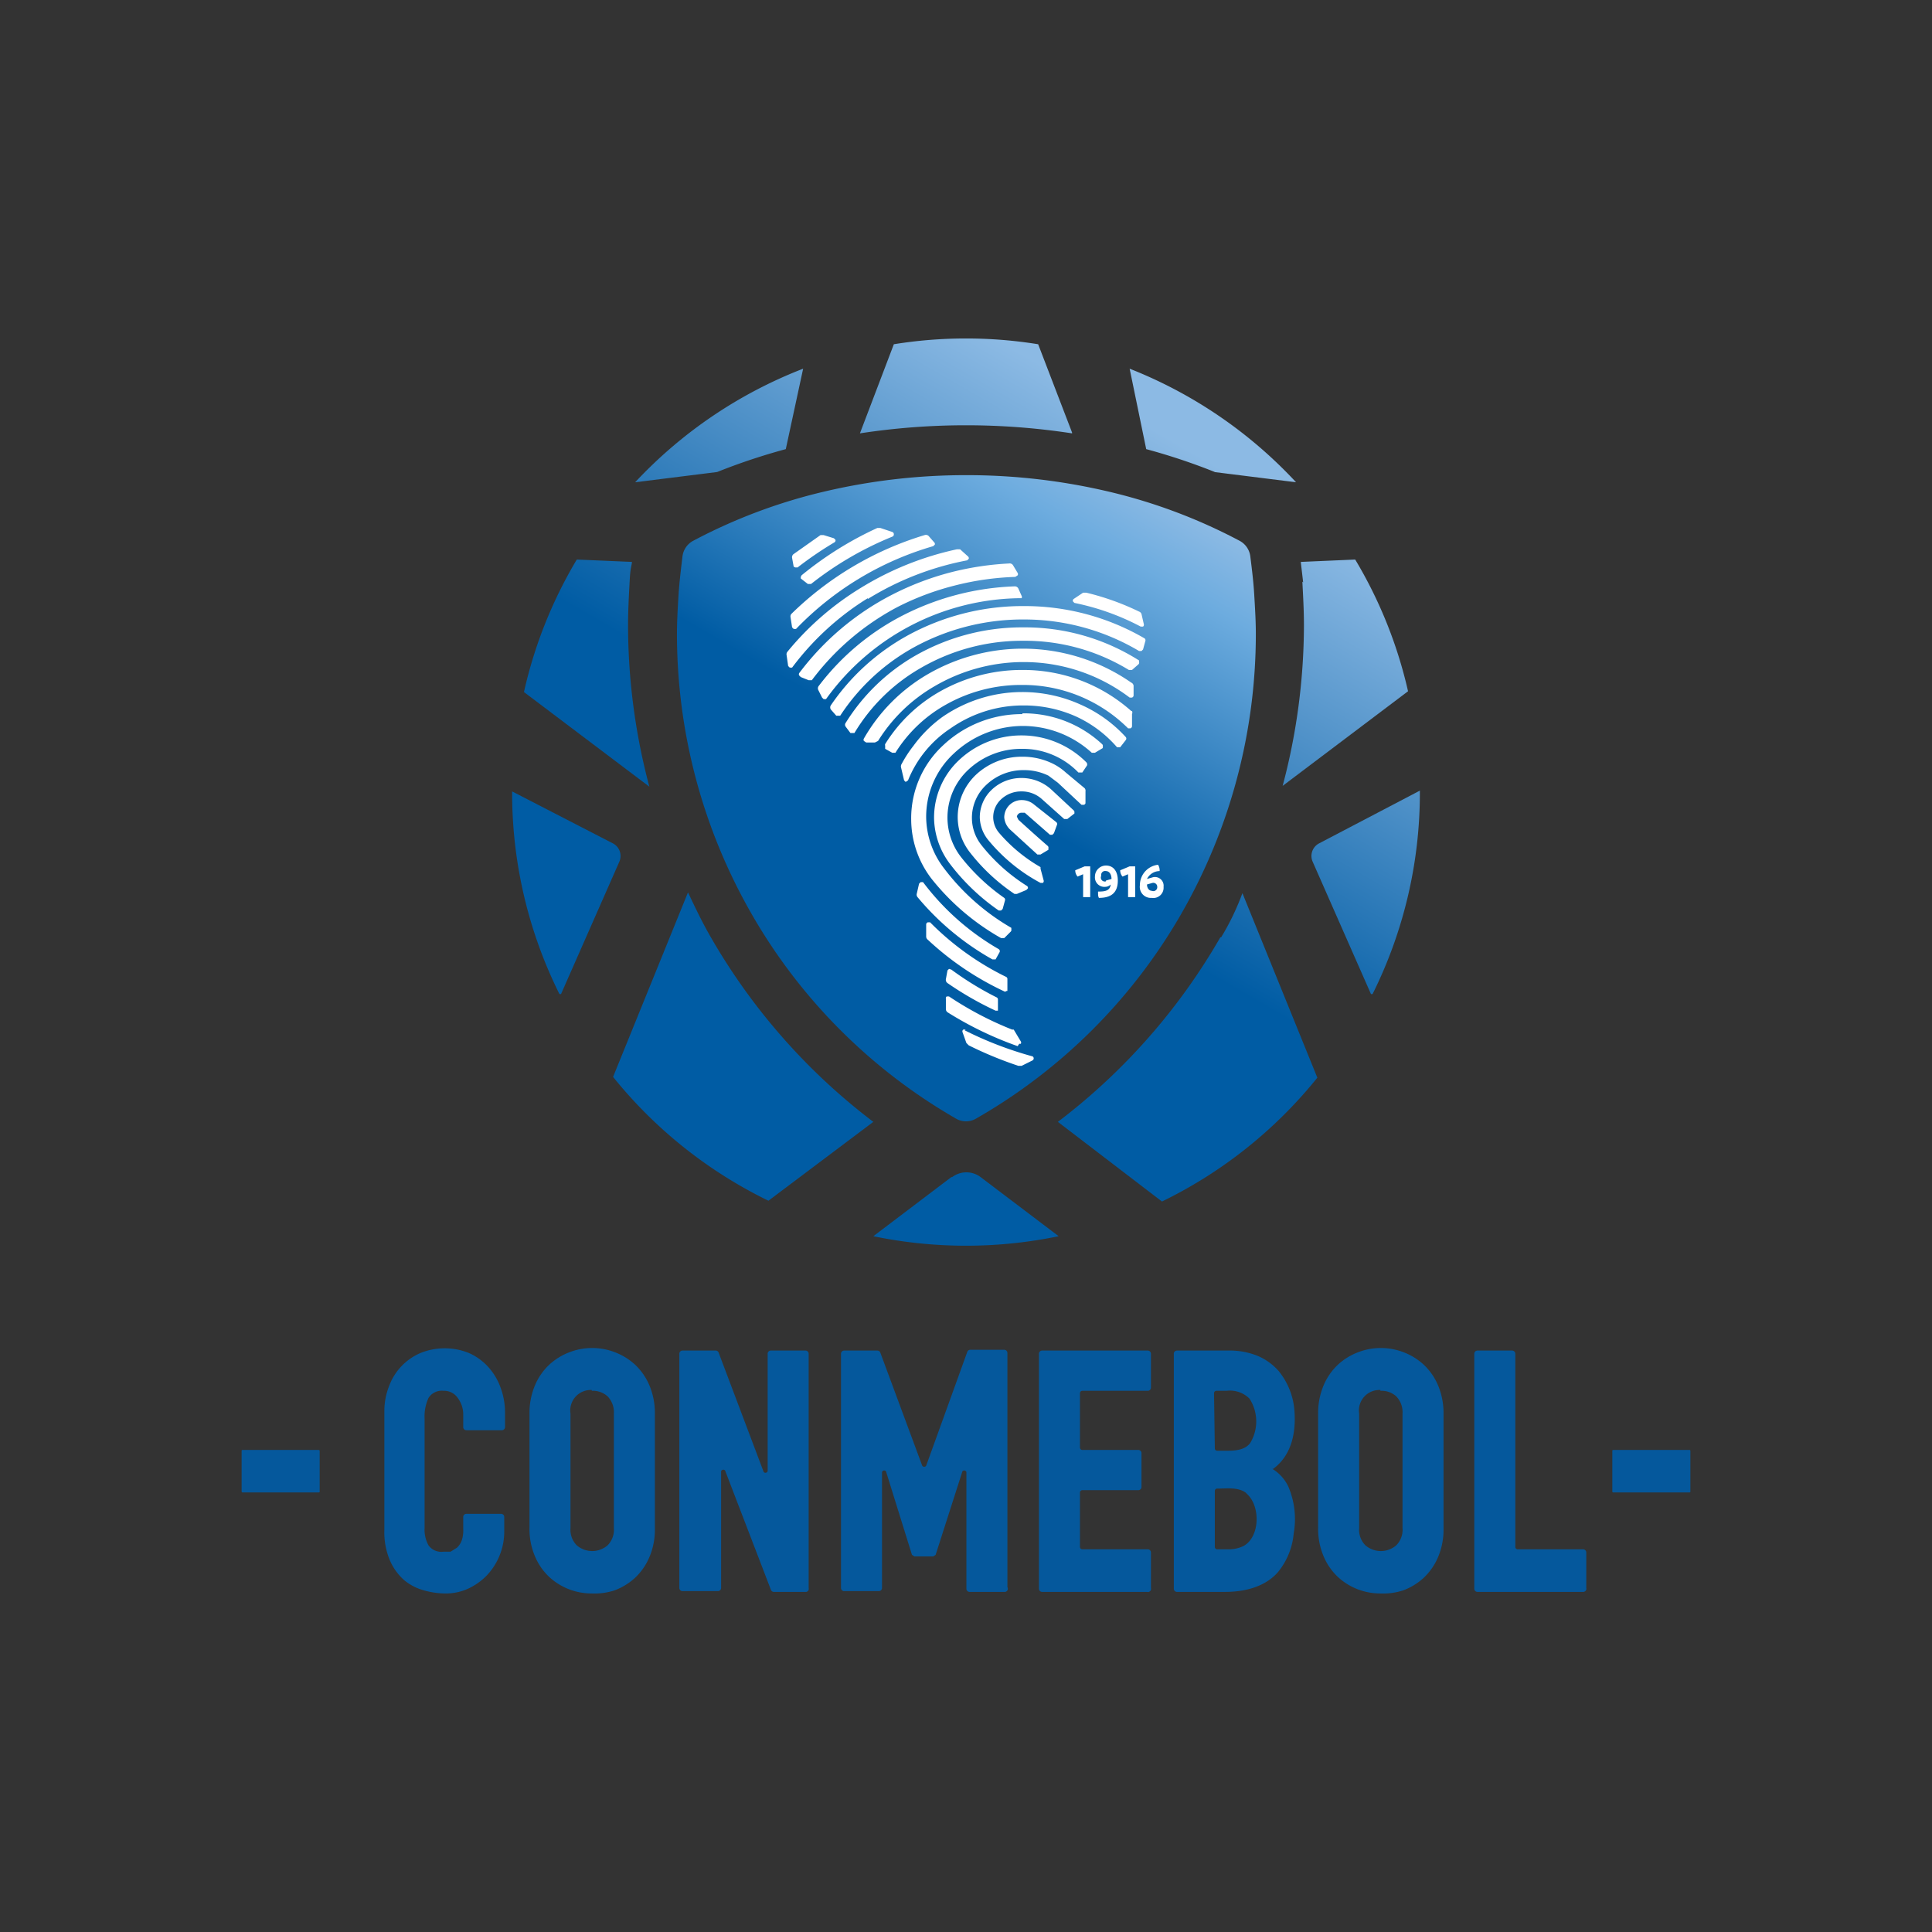 <?xml version="1.0" encoding="UTF-8" standalone="no"?>
<svg
   xmlns:dc="http://purl.org/dc/elements/1.1/"
   xmlns:cc="http://creativecommons.org/ns#"
   xmlns:rdf="http://www.w3.org/1999/02/22-rdf-syntax-ns#"
   xmlns:svg="http://www.w3.org/2000/svg"
   xmlns="http://www.w3.org/2000/svg"
   xmlns:sodipodi="http://sodipodi.sourceforge.net/DTD/sodipodi-0.dtd"
   xmlns:inkscape="http://www.inkscape.org/namespaces/inkscape"
   viewBox="0 0 4096 4096"
   version="1.1"
   id="svg58"
   sodipodi:docname="conmebol-logo.svg"
   width="4096"
   height="4096"
   inkscape:export-filename="G:\Users\suitedoalex\sites\conmebol-logo-0.png"
   inkscape:export-xdpi="96"
   inkscape:export-ydpi="96"
   inkscape:version="0.92.4 (5da689c313, 2019-01-14)">
  <rect x="0" y="0" width="4096" height="4096" fill="#333333" stroke="none"/>
  <sodipodi:namedview
     pagecolor="#ffffff"
     bordercolor="#666666"
     borderopacity="1"
     objecttolerance="10"
     gridtolerance="10"
     guidetolerance="10"
     inkscape:pageopacity="0"
     inkscape:pageshadow="2"
     inkscape:window-width="1600"
     inkscape:window-height="837"
     id="namedview60"
     showgrid="false"
     inkscape:zoom="0.032777576"
     inkscape:cx="4538.5796"
     inkscape:cy="-693.95078"
     inkscape:window-x="-8"
     inkscape:window-y="-8"
     inkscape:window-maximized="1"
     inkscape:current-layer="svg58" />
  <defs
     id="defs20">
    <style
       id="style2">.a{fill:#fff;}.b{fill:url(#a);}.c{fill:url(#b);}</style>
    <linearGradient
       id="a"
       x1="107.83"
       y1="14.84"
       x2="67.12"
       y2="85.35"
       gradientUnits="userSpaceOnUse"
       gradientTransform="matrix(16.72,0,0,16.72,512.251,718.122)">
      <stop
         offset="0"
         stop-color="#8cbae4"
         id="stop4" />
      <stop
         offset="0.11"
         stop-color="#6dacdf"
         id="stop6" />
      <stop
         offset="0.54"
         stop-color="#005ca4"
         id="stop8" />
      <stop
         offset="1"
         stop-color="#005ca4"
         id="stop10" />
    </linearGradient>
    <linearGradient
       id="b"
       x1="120.58"
       y1="7.68"
       x2="63.06"
       y2="107.3"
       gradientUnits="userSpaceOnUse"
       gradientTransform="matrix(16.72,0,0,16.72,512.251,718.122)">
      <stop
         offset="0.05"
         stop-color="#8cbae4"
         id="stop13" />
      <stop
         offset="0.54"
         stop-color="#005ca4"
         id="stop15" />
      <stop
         offset="1"
         stop-color="#005ca4"
         id="stop17" />
    </linearGradient>
  </defs>
  <title
     id="title22">Recurso 1</title>
  <path
     class="a"
     d="m 943.632,3378.302 a 170.546,170.546 0 0 1 -45.144,-6.688 110.353,110.353 0 0 1 -41.8,-21.736 118.713,118.713 0 0 1 -30.096,-41.8 153.826,153.826 0 0 1 -11.704,-65.209 v -252.475 a 143.794,143.794 0 0 1 10.032,-51.833 122.057,122.057 0 0 1 66.881,-70.225 137.105,137.105 0 0 1 101.993,0 122.057,122.057 0 0 1 40.128,28.424 130.417,130.417 0 0 1 26.752,43.472 152.154,152.154 0 0 1 10.032,55.177 v 30.096 a 6.688,6.688 0 0 1 -6.688,6.688 h -75.241 a 6.688,6.688 0 0 1 -6.688,-6.688 v -25.08 a 58.521,58.521 0 0 0 -11.704,-36.784 35.112,35.112 0 0 0 -30.096,-15.048 33.44,33.44 0 0 0 -31.768,15.048 93.633,93.633 0 0 0 -8.36,43.472 v 232.411 a 68.553,68.553 0 0 0 8.36,36.784 33.44,33.44 0 0 0 31.768,13.376 h 15.048 l 13.376,-8.36 a 38.456,38.456 0 0 0 10.032,-15.048 65.209,65.209 0 0 0 3.344,-25.08 v -25.08 a 6.688,6.688 0 0 1 6.688,-6.688 h 73.569 a 6.688,6.688 0 0 1 6.688,6.688 v 31.768 a 135.433,135.433 0 0 1 -36.784,91.961 133.761,133.761 0 0 1 -40.128,28.424 115.369,115.369 0 0 1 -48.489,10.032 z"
     id="path24"
     style="fill:#05589c;fill-opacity:1;stroke-width:16.72"
     inkscape:connector-curvature="0"
     inkscape:export-filename="G:\Users\suitedoalex\sites\conmebol-logo-4.png"
     inkscape:export-xdpi="12.502047"
     inkscape:export-ydpi="12.502047" />
  <path
     class="a"
     d="m 1254.628,3378.302 a 135.433,135.433 0 0 1 -46.817,-8.36 132.089,132.089 0 0 1 -43.472,-26.752 128.745,128.745 0 0 1 -30.096,-43.472 148.81,148.81 0 0 1 -11.704,-61.865 v -240.77 a 150.482,150.482 0 0 1 11.704,-60.193 128.745,128.745 0 0 1 30.096,-43.472 132.089,132.089 0 0 1 43.472,-26.752 133.761,133.761 0 0 1 95.305,0 132.089,132.089 0 0 1 43.472,26.752 128.745,128.745 0 0 1 30.096,43.472 150.482,150.482 0 0 1 11.704,60.193 v 242.443 a 148.81,148.81 0 0 1 -11.704,61.865 128.745,128.745 0 0 1 -30.096,43.472 132.089,132.089 0 0 1 -43.472,26.752 137.105,137.105 0 0 1 -48.489,6.688 z m 0,-431.381 a 43.472,43.472 0 0 0 -45.145,50.161 v 242.443 a 46.817,46.817 0 0 0 13.376,36.784 50.161,50.161 0 0 0 65.209,0 46.817,46.817 0 0 0 13.376,-36.784 v -242.443 a 48.489,48.489 0 0 0 -13.376,-36.784 46.817,46.817 0 0 0 -33.44,-11.704 z"
     id="path26"
     style="fill:#05589c;fill-opacity:1;stroke-width:16.72"
     inkscape:connector-curvature="0"
     inkscape:export-filename="G:\Users\suitedoalex\sites\conmebol-logo-4.png"
     inkscape:export-xdpi="12.502047"
     inkscape:export-ydpi="12.502047" />
  <path
     class="a"
     d="m 1709.416,3374.958 h -68.553 a 6.688,6.688 0 0 1 -6.688,-5.016 l -96.977,-252.475 a 5.016,5.016 0 0 0 -8.36,1.672 v 247.459 a 6.688,6.688 0 0 1 -6.688,6.688 h -75.241 a 6.688,6.688 0 0 1 -6.688,-6.688 v -496.589 a 6.688,6.688 0 0 1 6.688,-6.688 h 70.225 a 6.688,6.688 0 0 1 6.688,5.016 l 95.305,252.475 a 5.016,5.016 0 0 0 8.36,-1.672 v -249.131 a 6.688,6.688 0 0 1 6.688,-6.688 h 73.569 a 6.688,6.688 0 0 1 6.688,6.688 v 496.589 a 6.688,6.688 0 0 1 -5.016,8.36 z"
     id="path28"
     style="fill:#05589c;fill-opacity:1;stroke-width:16.72"
     inkscape:connector-curvature="0"
     inkscape:export-filename="G:\Users\suitedoalex\sites\conmebol-logo-4.png"
     inkscape:export-xdpi="12.502047"
     inkscape:export-ydpi="12.502047" />
  <path
     class="a"
     d="m 2129.093,3374.958 h -73.569 a 6.688,6.688 0 0 1 -6.688,-6.688 v -247.459 a 5.016,5.016 0 0 0 -8.36,-1.672 l -56.849,177.234 -5.016,3.344 h -40.129 l -5.016,-3.344 -55.177,-177.234 a 5.016,5.016 0 0 0 -8.36,1.672 v 245.787 a 6.688,6.688 0 0 1 -6.688,6.688 h -73.569 a 6.688,6.688 0 0 1 -6.688,-6.688 v -496.589 a 6.688,6.688 0 0 1 6.688,-6.688 h 70.225 a 6.688,6.688 0 0 1 6.688,5.016 l 88.617,239.099 a 5.016,5.016 0 0 0 8.36,0 l 86.945,-240.77 a 6.688,6.688 0 0 1 6.688,-5.016 h 71.897 a 6.688,6.688 0 0 1 6.688,6.688 v 496.589 a 6.688,6.688 0 0 1 -6.688,10.032 z"
     id="path30"
     style="fill:#05589c;fill-opacity:1;stroke-width:16.72"
     inkscape:connector-curvature="0"
     inkscape:export-filename="G:\Users\suitedoalex\sites\conmebol-logo-4.png"
     inkscape:export-xdpi="12.502047"
     inkscape:export-ydpi="12.502047" />
  <path
     class="a"
     d="m 2431.728,3374.958 h -222.378 a 6.688,6.688 0 0 1 -6.688,-6.688 v -498.261 a 6.688,6.688 0 0 1 6.688,-6.688 h 224.05 a 6.688,6.688 0 0 1 6.688,6.688 v 71.897 a 6.688,6.688 0 0 1 -6.688,6.688 h -138.777 a 5.016,5.016 0 0 0 -5.016,5.016 v 115.369 a 5.016,5.016 0 0 0 5.016,5.016 h 118.713 a 6.688,6.688 0 0 1 6.688,6.688 v 71.897 a 6.688,6.688 0 0 1 -6.688,6.688 h -118.713 a 5.016,5.016 0 0 0 -5.016,5.016 v 115.369 a 5.016,5.016 0 0 0 5.016,5.016 h 138.777 a 6.688,6.688 0 0 1 6.688,6.688 v 75.241 a 6.688,6.688 0 0 1 -8.36,8.36 z"
     id="path32"
     style="fill:#05589c;fill-opacity:1;stroke-width:16.72"
     inkscape:connector-curvature="0"
     inkscape:export-filename="G:\Users\suitedoalex\sites\conmebol-logo-4.png"
     inkscape:export-xdpi="12.502047"
     inkscape:export-ydpi="12.502047" />
  <path
     class="a"
     d="m 2597.258,3374.958 h -101.993 a 6.688,6.688 0 0 1 -6.688,-6.688 v -498.261 a 6.688,6.688 0 0 1 6.688,-6.688 h 108.681 a 157.17,157.17 0 0 1 63.537,11.704 123.729,123.729 0 0 1 43.472,31.768 150.482,150.482 0 0 1 33.44,85.273 c 3.344,46.816 -6.688,93.633 -45.145,122.057 h -1.672 a 88.617,88.617 0 0 1 33.44,36.784 175.562,175.562 0 0 1 11.704,100.321 150.482,150.482 0 0 1 -33.44,81.929 c -23.408,26.752 -61.865,41.8 -112.025,41.8 z m -21.736,-95.305 a 5.016,5.016 0 0 0 5.016,5.016 h 21.736 a 73.569,73.569 0 0 0 33.44,-6.688 c 35.112,-18.392 36.784,-81.929 10.032,-108.681 l -5.016,-5.016 c -16.72,-11.704 -40.129,-8.36 -60.193,-8.36 a 5.016,5.016 0 0 0 -5.016,5.016 z m 0,-209.002 a 5.016,5.016 0 0 0 5.016,5.016 h 23.408 c 23.408,0 38.456,-5.016 46.816,-16.72 a 88.617,88.617 0 0 0 -1.672,-93.633 58.521,58.521 0 0 0 -48.489,-16.72 h -21.736 a 5.016,5.016 0 0 0 -5.016,5.016 z"
     id="path34"
     style="fill:#05589c;fill-opacity:1;stroke-width:16.72"
     inkscape:connector-curvature="0"
     inkscape:export-filename="G:\Users\suitedoalex\sites\conmebol-logo-4.png"
     inkscape:export-xdpi="12.502047"
     inkscape:export-ydpi="12.502047" />
  <path
     class="a"
     d="m 2926.645,3378.302 a 135.433,135.433 0 0 1 -46.816,-8.36 132.089,132.089 0 0 1 -43.472,-26.752 128.745,128.745 0 0 1 -30.096,-43.472 148.81,148.81 0 0 1 -11.704,-61.865 v -240.77 a 150.482,150.482 0 0 1 11.704,-60.193 128.745,128.745 0 0 1 30.096,-43.472 132.089,132.089 0 0 1 43.472,-26.752 133.761,133.761 0 0 1 95.305,0 132.089,132.089 0 0 1 43.472,26.752 128.745,128.745 0 0 1 30.096,43.472 150.482,150.482 0 0 1 11.704,60.193 v 242.443 a 148.81,148.81 0 0 1 -11.704,61.865 128.745,128.745 0 0 1 -30.096,43.472 132.089,132.089 0 0 1 -43.472,26.752 137.105,137.105 0 0 1 -48.489,6.688 z m 0,-431.381 a 43.472,43.472 0 0 0 -45.144,50.161 v 242.443 a 46.817,46.817 0 0 0 13.376,36.784 50.161,50.161 0 0 0 65.209,0 46.817,46.817 0 0 0 13.376,-36.784 v -242.443 a 48.489,48.489 0 0 0 -13.376,-36.784 46.817,46.817 0 0 0 -33.44,-11.704 z"
     id="path36"
     style="fill:#05589c;fill-opacity:1;stroke-width:16.72"
     inkscape:connector-curvature="0"
     inkscape:export-filename="G:\Users\suitedoalex\sites\conmebol-logo-4.png"
     inkscape:export-xdpi="12.502047"
     inkscape:export-ydpi="12.502047" />
  <path
     class="a"
     d="m 3356.354,3374.958 h -224.05 a 6.688,6.688 0 0 1 -6.688,-6.688 v -498.261 a 6.688,6.688 0 0 1 6.688,-6.688 h 73.569 a 6.688,6.688 0 0 1 6.688,6.688 v 409.644 a 5.016,5.016 0 0 0 5.016,5.016 h 138.778 a 6.688,6.688 0 0 1 6.688,6.688 v 75.241 a 6.688,6.688 0 0 1 -6.688,8.36 z"
     id="path38"
     style="fill:#05589c;fill-opacity:1;stroke-width:16.72"
     inkscape:connector-curvature="0"
     inkscape:export-filename="G:\Users\suitedoalex\sites\conmebol-logo-4.png"
     inkscape:export-xdpi="12.502047"
     inkscape:export-ydpi="12.502047" />
  <rect
     class="a"
     x="3418.219"
     y="3073.995"
     width="165.53"
     height="90.122"
     rx="1.672"
     ry="1.672"
     id="rect40"
     style="fill:#05589c;fill-opacity:1;stroke-width:16.72"
     inkscape:export-filename="G:\Users\suitedoalex\sites\conmebol-logo-4.png"
     inkscape:export-xdpi="12.502047"
     inkscape:export-ydpi="12.502047" />
  <rect
     class="a"
     y="3073.995"
     width="165.53"
     height="90.122"
     rx="1.672"
     ry="1.672"
     id="rect42"
     style="fill:#05589c;fill-opacity:1;stroke-width:16.72"
     x="512.251"
     inkscape:export-filename="G:\Users\suitedoalex\sites\conmebol-logo-4.png"
     inkscape:export-xdpi="12.502047"
     inkscape:export-ydpi="12.502047" />
  <path
     class="b"
     d="m 2048.836,1007.38 a 1307.518,1307.518 0 0 0 -302.635,35.112 1155.364,1155.364 0 0 0 -275.883,103.665 43.472,43.472 0 0 0 -23.408,33.44 c -3.344,28.424 -6.688,55.177 -8.36,81.929 -1.672,26.752 -3.344,55.177 -3.344,81.929 a 1192.149,1192.149 0 0 0 158.842,595.238 1173.757,1173.757 0 0 0 433.053,433.053 41.8,41.8 0 0 0 41.8,0 1173.757,1173.757 0 0 0 434.725,-433.053 1192.149,1192.149 0 0 0 158.842,-595.238 c 0,-26.752 -1.672,-53.505 -3.344,-81.929 -1.672,-28.424 -5.016,-55.177 -8.36,-81.929 v 0 a 43.472,43.472 0 0 0 -23.408,-33.44 1157.036,1157.036 0 0 0 -275.883,-103.665 1309.19,1309.19 0 0 0 -302.635,-35.112 z"
     id="path44"
     inkscape:connector-curvature="0"
     style="fill:url(#a);stroke-width:16.72"
     inkscape:export-filename="G:\Users\suitedoalex\sites\conmebol-logo-4.png"
     inkscape:export-xdpi="12.502047"
     inkscape:export-ydpi="12.502047" />
  <path
     class="c"
     d="m 1313.148,1826.669 -123.729,280.899 h -3.344 a 956.394,956.394 0 0 1 -100.321,-429.709 v 0 l 214.018,110.353 a 30.096,30.096 0 0 1 13.376,38.456 z m 1447.968,-593.566 c 1.672,31.768 3.344,61.865 3.344,91.961 a 1332.598,1332.598 0 0 1 -45.145,341.092 l 265.851,-200.642 a 954.722,954.722 0 0 0 -112.025,-279.227 l -115.369,5.016 c 1.672,15.048 3.344,28.424 5.016,43.472 z m -1095.172,-280.899 36.784,-170.546 a 963.082,963.082 0 0 0 -356.14,240.771 l 173.89,-21.736 a 1310.862,1310.862 0 0 1 145.466,-48.489 z m 907.906,48.489 173.89,21.736 A 963.082,963.082 0 0 0 2394.944,781.658 l 35.112,170.546 a 1309.19,1309.19 0 0 1 145.466,48.489 z m -300.963,-83.601 -71.897,-187.266 a 961.41,961.41 0 0 0 -305.979,0 l -71.897,188.938 a 1483.08,1483.08 0 0 1 449.773,0 z m -941.346,407.972 c 0,-30.096 1.672,-60.193 3.344,-91.961 1.672,-31.768 3.344,-28.424 5.016,-41.8 l -117.041,-5.016 a 954.722,954.722 0 0 0 -112.025,280.899 l 265.851,200.642 a 1332.598,1332.598 0 0 1 -45.145,-342.764 z m 1678.706,351.124 -214.018,112.025 a 30.096,30.096 0 0 0 -13.376,38.456 l 123.729,280.899 h 3.344 a 956.394,956.394 0 0 0 100.321,-429.709 z M 1507.102,1987.183 c -18.392,-31.768 -33.44,-63.537 -48.489,-95.305 l -158.842,391.252 a 964.754,964.754 0 0 0 329.388,262.507 l 222.378,-167.202 A 1310.862,1310.862 0 0 1 1507.102,1987.183 Z m 509.966,508.293 -165.53,125.401 a 968.098,968.098 0 0 0 392.924,0 l -165.53,-125.401 a 50.161,50.161 0 0 0 -60.193,0 z m 570.158,-508.293 a 1312.534,1312.534 0 0 1 -344.436,391.252 l 220.706,168.874 A 964.754,964.754 0 0 0 2792.884,2284.802 L 2634.042,1893.55 c -11.704,31.768 -26.752,63.537 -45.145,93.633 z"
     id="path46"
     inkscape:connector-curvature="0"
     style="fill:url(#b);stroke-width:16.72"
     inkscape:export-filename="G:\Users\suitedoalex\sites\conmebol-logo-4.png"
     inkscape:export-xdpi="12.502047"
     inkscape:export-ydpi="12.502047" />
  <path
     class="a"
     d="m 2386.584,1562.49 a 5.016,5.016 0 0 1 0,6.688 l -11.704,15.048 h -6.688 a 255.819,255.819 0 0 0 -86.945,-65.209 269.195,269.195 0 0 0 -112.025,-23.408 h -3.344 a 267.523,267.523 0 0 0 -150.482,48.489 239.099,239.099 0 0 0 -90.289,110.353 l -5.016,3.344 v 0 l -3.344,-3.344 -6.688,-28.424 a 10.032,10.032 0 0 1 1.672,-6.688 260.835,260.835 0 0 1 25.08,-38.456 275.883,275.883 0 0 1 60.193,-60.193 297.619,297.619 0 0 1 167.202,-53.505 h 3.344 a 299.291,299.291 0 0 1 123.729,26.752 285.915,285.915 0 0 1 95.305,68.553 z m 11.704,-55.177 v 0 a 344.436,344.436 0 0 0 -230.738,-86.945 h -5.016 a 352.796,352.796 0 0 0 -168.874,45.145 324.371,324.371 0 0 0 -117.041,112.025 5.016,5.016 0 0 0 0,3.344 v 6.688 l 15.048,8.36 h 6.688 a 295.947,295.947 0 0 1 107.009,-101.993 324.371,324.371 0 0 1 155.498,-41.8 h 5.016 a 316.011,316.011 0 0 1 225.722,91.961 h 5.016 a 5.016,5.016 0 0 0 3.344,-5.016 v -25.08 a 8.36,8.36 0 0 0 0,-6.688 z m 0,-60.193 a 402.956,402.956 0 0 0 -229.066,-71.897 h -5.016 a 402.956,402.956 0 0 0 -198.97,55.177 369.516,369.516 0 0 0 -133.761,135.434 5.016,5.016 0 0 0 0,5.016 l 5.016,3.344 h 18.392 l 6.688,-3.344 a 342.764,342.764 0 0 1 118.713,-115.369 374.532,374.532 0 0 1 183.922,-51.833 h 5.016 a 371.188,371.188 0 0 1 225.722,75.241 h 5.016 a 5.016,5.016 0 0 0 3.344,-5.016 v -20.064 a 8.36,8.36 0 0 0 -5.016,-6.688 z m -229.066,-117.041 h -6.688 a 456.461,456.461 0 0 0 -222.378,60.193 419.677,419.677 0 0 0 -147.137,142.121 6.688,6.688 0 0 0 0,8.36 l 10.032,13.376 h 8.36 a 389.58,389.58 0 0 1 142.121,-138.778 428.037,428.037 0 0 1 209.002,-56.849 h 5.016 a 423.021,423.021 0 0 1 225.722,61.865 h 6.688 l 13.376,-11.704 a 5.016,5.016 0 0 0 1.672,-5.016 v -3.344 a 451.445,451.445 0 0 0 -244.115,-70.225 z m 257.491,23.408 a 504.949,504.949 0 0 0 -255.819,-68.553 h -6.688 a 508.293,508.293 0 0 0 -239.099,61.865 471.509,471.509 0 0 0 -163.858,148.81 8.36,8.36 0 0 0 0,8.36 l 11.704,13.376 h 8.36 a 441.413,441.413 0 0 1 157.17,-145.466 479.869,479.869 0 0 1 224.05,-58.521 h 6.688 a 476.525,476.525 0 0 1 245.787,66.881 h 5.016 l 3.344,-3.344 5.016,-18.392 a 5.016,5.016 0 0 0 -1.672,-5.016 z m -265.851,-85.273 h 5.016 a 5.016,5.016 0 0 0 0,-5.016 l -6.688,-15.048 a 8.36,8.36 0 0 0 -8.36,-5.016 v 0 a 563.47,563.47 0 0 0 -234.083,60.193 523.342,523.342 0 0 0 -180.578,150.482 8.36,8.36 0 0 0 -1.672,8.36 l 8.36,16.72 3.344,3.344 h 5.016 a 513.31,513.31 0 0 1 409.644,-214.018 z m 117.041,10.032 a 521.67,521.67 0 0 1 140.45,50.16 h 5.016 a 5.016,5.016 0 0 0 1.672,-5.016 l -5.016,-21.736 a 8.36,8.36 0 0 0 -5.016,-5.016 551.766,551.766 0 0 0 -112.025,-40.128 h -6.688 l -20.064,13.376 a 5.016,5.016 0 0 0 -1.672,5.016 z m -374.532,8.36 a 575.174,575.174 0 0 1 120.385,-45.145 593.566,593.566 0 0 1 128.745,-18.392 l 5.016,-3.344 a 5.016,5.016 0 0 0 0,-5.016 l -10.032,-16.72 a 8.36,8.36 0 0 0 -8.36,-3.344 621.991,621.991 0 0 0 -122.057,18.392 603.598,603.598 0 0 0 -127.073,48.489 573.502,573.502 0 0 0 -195.626,165.53 5.016,5.016 0 0 0 0,5.016 l 3.344,3.344 16.72,6.688 h 6.688 a 545.078,545.078 0 0 1 182.25,-155.498 z m -63.537,-16.72 a 620.319,620.319 0 0 1 210.674,-81.929 l 3.344,-3.344 a 5.016,5.016 0 0 0 -1.672,-5.016 l -16.72,-15.048 h -6.688 a 648.743,648.743 0 0 0 -203.986,81.929 613.631,613.631 0 0 0 -155.498,135.434 8.36,8.36 0 0 0 -1.672,6.688 l 3.344,23.408 3.344,3.344 h 5.016 a 583.534,583.534 0 0 1 160.514,-147.138 z m -157.17,63.537 h 5.016 a 657.103,657.103 0 0 1 290.931,-175.562 l 3.344,-3.344 a 5.016,5.016 0 0 0 -1.672,-5.016 l -11.704,-13.376 a 8.36,8.36 0 0 0 -8.36,-1.672 687.199,687.199 0 0 0 -282.571,167.202 8.36,8.36 0 0 0 -1.672,6.688 l 3.344,21.736 z m 15.048,-110.353 v 3.344 l 15.048,11.704 h 6.688 a 707.264,707.264 0 0 1 172.218,-100.321 5.016,5.016 0 0 0 3.344,-5.016 5.016,5.016 0 0 0 -3.344,-5.016 l -25.08,-8.36 h -6.688 a 735.688,735.688 0 0 0 -160.514,100.321 z m -11.704,-20.064 h 5.016 a 752.408,752.408 0 0 1 78.585,-53.505 5.016,5.016 0 0 0 1.672,-5.016 l -3.344,-3.344 -21.736,-6.688 h -6.688 l -56.849,40.129 a 8.36,8.36 0 0 0 -3.344,8.36 l 3.344,18.392 z m 504.949,501.605 v 0 a 40.128,40.128 0 0 0 -23.408,-8.36 v 0 a 36.784,36.784 0 0 0 -38.456,36.784 40.128,40.128 0 0 0 11.704,25.08 l 58.521,53.505 h 6.688 l 16.72,-10.032 v -3.344 a 5.016,5.016 0 0 0 -1.672,-5.016 c -23.408,-20.064 -61.865,-55.177 -61.865,-55.177 l -3.344,-6.688 a 10.032,10.032 0 0 1 10.032,-8.36 h 6.688 l 53.505,46.816 h 5.016 l 3.344,-3.344 6.688,-18.392 a 5.016,5.016 0 0 0 -1.672,-5.016 z m 36.784,-31.768 a 93.633,93.633 0 0 0 -60.193,-23.408 h -3.344 a 90.289,90.289 0 0 0 -61.865,25.08 80.257,80.257 0 0 0 -25.08,58.521 78.585,78.585 0 0 0 18.392,48.489 366.172,366.172 0 0 0 110.353,90.289 h 5.016 a 5.016,5.016 0 0 0 1.672,-5.016 l -6.688,-25.08 v -3.344 a 334.404,334.404 0 0 1 -88.617,-73.569 51.833,51.833 0 0 1 -11.704,-31.768 51.833,51.833 0 0 1 16.72,-38.456 61.865,61.865 0 0 1 41.8,-16.72 h 3.344 a 63.537,63.537 0 0 1 41.8,16.72 l 46.816,41.8 h 6.688 l 15.048,-11.704 v -3.344 a 5.016,5.016 0 0 0 -1.672,-3.344 z m 31.768,-35.112 a 120.385,120.385 0 0 0 -26.752,-18.392 145.466,145.466 0 0 0 -65.209,-15.048 h -1.672 a 142.122,142.122 0 0 0 -96.977,38.456 123.729,123.729 0 0 0 -38.456,91.961 122.057,122.057 0 0 0 26.752,73.569 406.3,406.3 0 0 0 93.633,86.945 h 5.016 l 20.064,-8.36 3.344,-3.344 a 5.016,5.016 0 0 0 -1.672,-5.016 381.22,381.22 0 0 1 -96.977,-86.945 93.633,93.633 0 0 1 -20.064,-56.849 95.305,95.305 0 0 1 31.768,-71.897 113.697,113.697 0 0 1 76.913,-30.096 h 1.672 a 117.041,117.041 0 0 1 51.833,11.704 l 20.064,15.048 50.16,46.816 h 5.016 a 5.016,5.016 0 0 0 3.344,-3.344 v -25.08 a 8.36,8.36 0 0 0 -1.672,-6.688 z m -91.961,-78.585 h -3.344 a 192.282,192.282 0 0 0 -130.417,51.833 167.202,167.202 0 0 0 -53.505,123.729 165.53,165.53 0 0 0 35.112,98.649 453.117,453.117 0 0 0 101.993,96.977 h 5.016 l 3.344,-3.344 5.016,-18.392 a 5.016,5.016 0 0 0 -1.672,-5.016 428.037,428.037 0 0 1 -91.961,-86.945 137.105,137.105 0 0 1 -28.424,-81.929 138.777,138.777 0 0 1 45.145,-103.665 163.858,163.858 0 0 1 110.353,-43.472 h 3.344 a 163.858,163.858 0 0 1 118.713,50.16 h 8.36 l 10.032,-15.048 a 6.688,6.688 0 0 0 -1.672,-6.688 193.954,193.954 0 0 0 -135.433,-56.849 z m 0,-45.145 h -3.344 a 242.443,242.443 0 0 0 -165.53,66.881 210.674,210.674 0 0 0 -66.881,157.17 207.33,207.33 0 0 0 43.472,125.401 504.949,504.949 0 0 0 147.138,125.401 h 6.688 l 13.376,-13.376 a 5.016,5.016 0 0 0 1.672,-5.016 v -3.344 a 478.197,478.197 0 0 1 -142.121,-125.401 180.578,180.578 0 0 1 -38.456,-108.681 182.25,182.25 0 0 1 58.521,-135.434 214.018,214.018 0 0 1 145.466,-58.521 v 0 a 217.362,217.362 0 0 1 147.138,56.849 h 6.688 l 16.72,-10.032 v -3.344 a 5.016,5.016 0 0 0 -1.672,-5.016 244.115,244.115 0 0 0 -168.874,-65.209 z m -63.537,519.998 h 6.688 l 8.36,-15.048 a 5.016,5.016 0 0 0 -1.672,-6.688 535.046,535.046 0 0 1 -160.514,-142.122 h -5.016 l -3.344,3.344 -5.016,21.736 a 8.36,8.36 0 0 0 1.672,6.688 568.486,568.486 0 0 0 158.842,132.089 z m 30.096,66.881 h 1.672 V 2075.8 a 5.016,5.016 0 0 0 -3.344,-5.016 591.894,591.894 0 0 1 -160.514,-115.369 h -5.016 a 5.016,5.016 0 0 0 -3.344,5.016 v 25.08 a 8.36,8.36 0 0 0 3.344,6.688 623.663,623.663 0 0 0 163.858,110.353 z m -122.057,-46.816 -3.344,3.344 -3.344,18.392 a 8.36,8.36 0 0 0 3.344,8.36 690.543,690.543 0 0 0 101.993,58.521 h 5.016 v -23.408 a 5.016,5.016 0 0 0 -3.344,-5.016 658.775,658.775 0 0 1 -95.305,-58.521 z m 148.81,158.842 h 3.344 a 5.016,5.016 0 0 0 0,-5.016 l -15.048,-25.08 h -3.344 a 713.952,713.952 0 0 1 -133.762,-70.225 h -5.016 a 5.016,5.016 0 0 0 -1.672,5.016 v 21.736 a 8.36,8.36 0 0 0 3.344,6.688 744.048,744.048 0 0 0 148.81,71.897 z m -113.697,-30.096 h -5.016 a 5.016,5.016 0 0 0 -1.672,5.016 l 8.36,23.408 5.016,5.016 a 804.241,804.241 0 0 0 105.337,43.472 h 6.688 l 23.408,-11.704 a 5.016,5.016 0 0 0 0,-8.36 772.472,772.472 0 0 1 -143.793,-55.177 z"
     id="path48"
     inkscape:connector-curvature="0"
     style="fill:#ffffff;stroke-width:16.72"
     inkscape:export-filename="G:\Users\suitedoalex\sites\conmebol-logo-4.png"
     inkscape:export-xdpi="12.502047"
     inkscape:export-ydpi="12.502047" />
  <path
     class="a"
     d="m 2311.343,1836.701 v 65.209 h -15.048 v -48.489 l -11.704,5.016 a 20.064,20.064 0 0 1 -5.016,-13.376 l 20.064,-8.36 z"
     id="path50"
     inkscape:connector-curvature="0"
     style="fill:#ffffff;stroke-width:16.72"
     inkscape:export-filename="G:\Users\suitedoalex\sites\conmebol-logo-4.png"
     inkscape:export-xdpi="12.502047"
     inkscape:export-ydpi="12.502047" />
  <path
     class="a"
     d="m 2369.863,1866.798 c 0,26.752 -15.048,36.784 -40.129,36.784 a 16.72,16.72 0 0 1 -1.672,-8.36 21.736,21.736 0 0 1 0,-5.016 c 15.048,0 25.08,-1.672 26.752,-15.048 a 16.72,16.72 0 0 1 -11.704,5.016 20.064,20.064 0 0 1 -21.736,-21.736 23.408,23.408 0 0 1 23.408,-23.408 c 16.72,0 25.08,13.376 25.08,31.768 z m -25.08,0 11.704,-3.344 c 0,-10.032 -5.016,-16.72 -11.704,-16.72 a 8.36,8.36 0 0 0 -10.032,10.032 8.36,8.36 0 0 0 10.032,11.704 z"
     id="path52"
     inkscape:connector-curvature="0"
     style="fill:#ffffff;stroke-width:16.72"
     inkscape:export-filename="G:\Users\suitedoalex\sites\conmebol-logo-4.png"
     inkscape:export-xdpi="12.502047"
     inkscape:export-ydpi="12.502047" />
  <path
     class="a"
     d="m 2406.648,1836.701 v 65.209 h -15.048 v -48.489 l -11.704,5.016 a 20.064,20.064 0 0 1 -5.016,-13.376 l 20.064,-8.36 z"
     id="path54"
     inkscape:connector-curvature="0"
     style="fill:#ffffff;stroke-width:16.72"
     inkscape:export-filename="G:\Users\suitedoalex\sites\conmebol-logo-4.png"
     inkscape:export-xdpi="12.502047"
     inkscape:export-ydpi="12.502047" />
  <path
     class="a"
     d="m 2466.84,1880.174 a 21.736,21.736 0 0 1 -25.08,23.408 23.408,23.408 0 0 1 -25.08,-26.752 43.472,43.472 0 0 1 38.456,-43.472 21.736,21.736 0 0 1 3.344,13.376 30.096,30.096 0 0 0 -26.752,16.72 l 11.704,-3.344 a 18.392,18.392 0 0 1 23.408,20.064 z m -13.376,0 a 8.36,8.36 0 0 0 -10.032,-8.36 l -11.704,3.344 v 0 c 0,8.36 5.016,13.376 10.032,13.376 a 8.36,8.36 0 0 0 11.704,-6.688 z"
     id="path56"
     inkscape:connector-curvature="0"
     style="fill:#ffffff;stroke-width:16.72"
     inkscape:export-filename="G:\Users\suitedoalex\sites\conmebol-logo-4.png"
     inkscape:export-xdpi="12.502047"
     inkscape:export-ydpi="12.502047" />
</svg>
